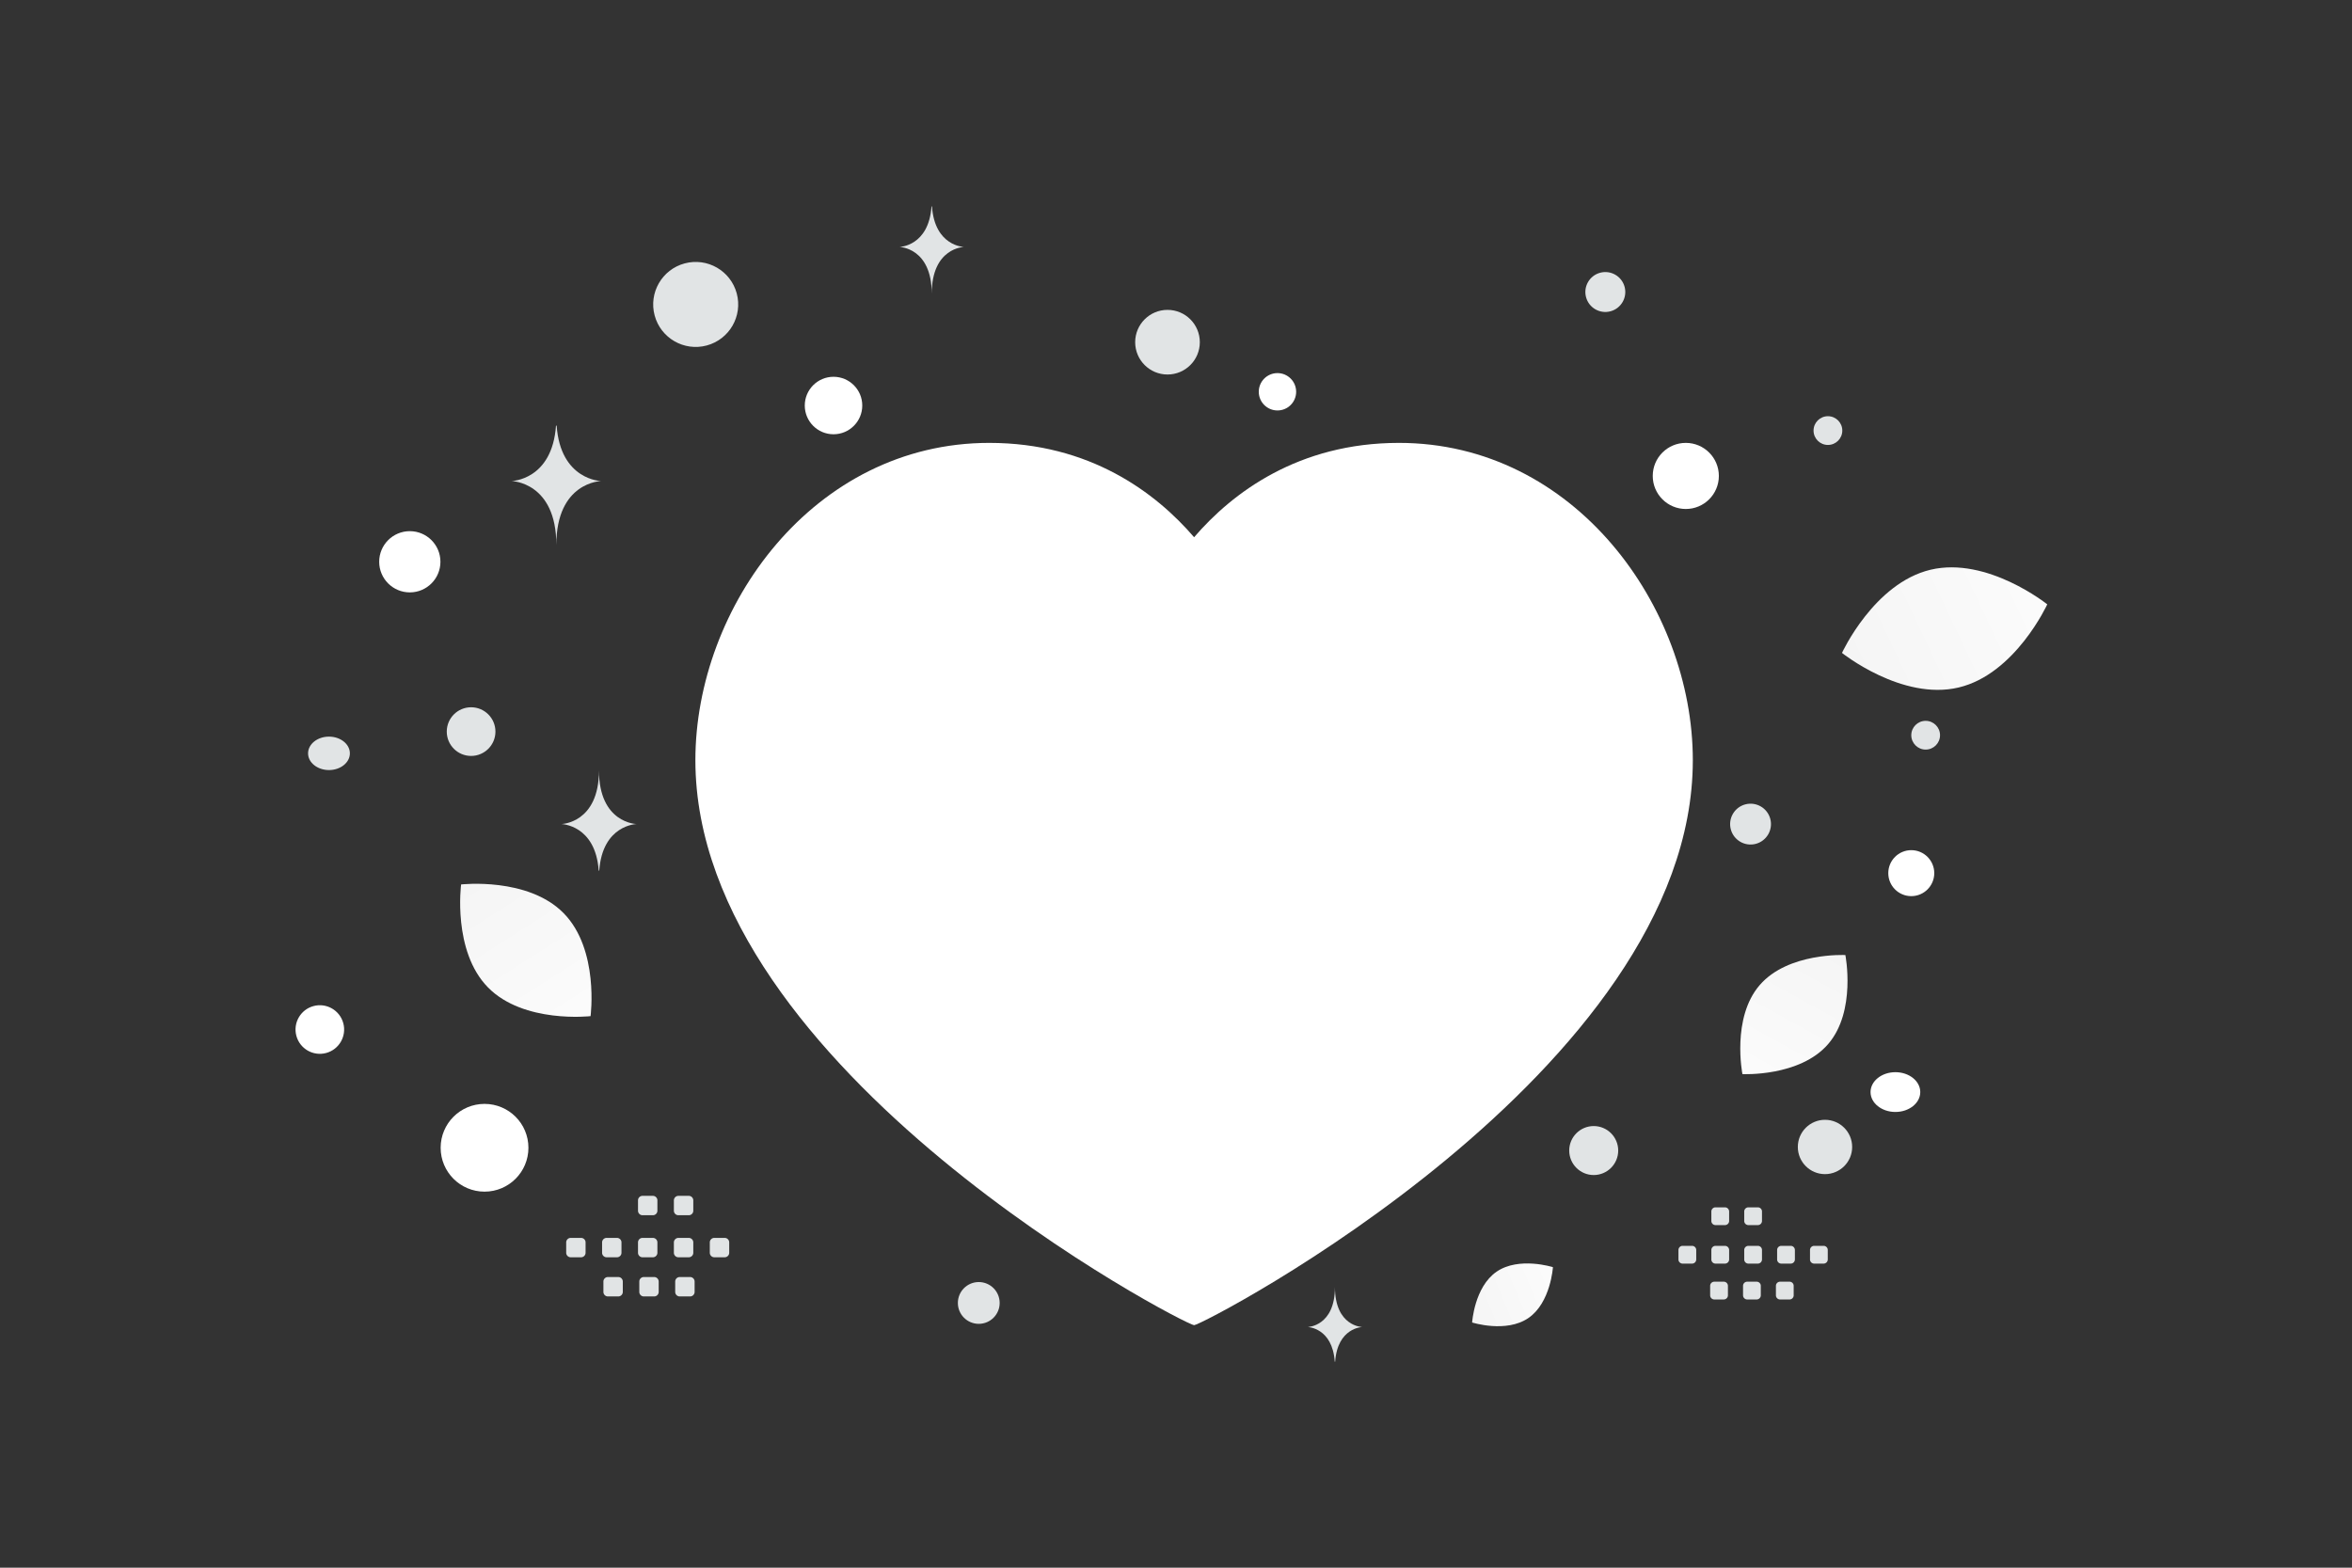 <svg width="900" height="600" viewBox="0 0 900 600" fill="none" xmlns="http://www.w3.org/2000/svg"><rect x="0" y="0" width="900" height="600" fill="#333333" stroke="none"/><path fill="transparent" d="M0 0h900v600H0z"/><path fill-rule="evenodd" clip-rule="evenodd" d="M535.298 169.506c67.323 0 112.466 62.892 112.466 121.458 0 118.884-187.423 216.219-190.837 216.219-3.414 0-190.837-97.335-190.837-216.219 0-58.566 45.143-121.458 112.467-121.458 38.485 0 63.76 19.099 78.37 36.11 14.61-17.011 39.885-36.11 78.371-36.11z" fill="#ffffff"/><path fill-rule="evenodd" clip-rule="evenodd" d="M498.477 249C534.108 249 558 282.339 558 313.384 558 376.403 458.807 428 457 428c-1.807 0-101-51.597-101-114.616C356 282.339 379.892 249 415.523 249c20.368 0 33.745 10.125 41.477 19.142 7.732-9.017 21.109-19.142 41.477-19.142z" fill="#fff"/><path fill-rule="evenodd" clip-rule="evenodd" d="M218.384 473.778h3.962a1.73 1.73 0 0 1 1.729 1.729v3.962a1.73 1.73 0 0 1-1.729 1.729h-3.962c-.95 0-1.729-.78-1.729-1.729v-3.962a1.725 1.725 0 0 1 1.729-1.729zm13.736 0h3.962c.949 0 1.729.779 1.729 1.729v3.962a1.73 1.73 0 0 1-1.729 1.729h-3.962c-.95 0-1.729-.78-1.729-1.729v-3.962c0-.95.779-1.729 1.729-1.729zm13.745 0h3.961c.95 0 1.73.779 1.73 1.729v3.962c0 .958-.78 1.729-1.73 1.729h-3.961c-.95 0-1.73-.78-1.73-1.729v-3.962a1.726 1.726 0 0 1 1.73-1.729zm13.735 0h3.962c.95 0 1.729.779 1.729 1.729v3.962a1.73 1.73 0 0 1-1.729 1.729H259.6c-.958 0-1.737-.78-1.737-1.729v-3.962a1.747 1.747 0 0 1 1.737-1.729zm13.737-.001h3.962c.958 0 1.737.78 1.737 1.73v3.961c0 .958-.779 1.73-1.737 1.73h-3.962c-.95 0-1.729-.78-1.729-1.73v-3.961c0-.95.779-1.73 1.729-1.73zm-40.713 14.979h3.961c.95 0 1.73.779 1.73 1.729v3.97c0 .949-.78 1.729-1.73 1.729h-3.961c-.958 0-1.73-.78-1.73-1.729v-3.962a1.728 1.728 0 0 1 1.73-1.737zm13.735 0h3.962c.95 0 1.729.779 1.729 1.729v3.97c0 .949-.779 1.729-1.729 1.729h-3.962c-.95 0-1.729-.78-1.729-1.729v-3.962a1.727 1.727 0 0 1 1.729-1.737zm13.737 0h3.962c.958 0 1.737.779 1.737 1.729v3.97c0 .949-.779 1.729-1.737 1.729h-3.962c-.95 0-1.729-.78-1.729-1.729v-3.962c0-.958.779-1.737 1.729-1.737zm-14.231-31.07h3.961c.95.001 1.73.78 1.73 1.73v3.961c0 .958-.78 1.73-1.73 1.73h-3.961c-.95 0-1.73-.78-1.73-1.73v-3.961a1.727 1.727 0 0 1 1.73-1.73zm13.735 0h3.962c.95.001 1.729.78 1.729 1.73v3.961c0 .958-.779 1.73-1.729 1.73H259.6c-.958 0-1.737-.78-1.737-1.73v-3.961c.008-.95.787-1.73 1.737-1.73zm438.215 19.138h-3.628c-.878 0-1.584.714-1.584 1.584v3.628c0 .877.714 1.584 1.584 1.584h3.628a1.59 1.59 0 0 0 1.584-1.584v-3.628a1.58 1.58 0 0 0-1.584-1.584zm-12.58 0h-3.629a1.59 1.59 0 0 0-1.583 1.584v3.628c0 .877.714 1.584 1.583 1.584h3.629a1.59 1.59 0 0 0 1.584-1.584v-3.628a1.59 1.59 0 0 0-1.584-1.584zm-12.589 0h-3.628a1.59 1.59 0 0 0-1.584 1.584v3.628c0 .877.714 1.584 1.584 1.584h3.628a1.59 1.59 0 0 0 1.584-1.584v-3.628a1.58 1.58 0 0 0-1.584-1.584zm-12.58 0h-3.629a1.59 1.59 0 0 0-1.583 1.584v3.628c0 .877.713 1.584 1.583 1.584h3.629c.877 0 1.591-.714 1.591-1.584v-3.628a1.6 1.6 0 0 0-1.591-1.584zm-12.581 0h-3.629a1.59 1.59 0 0 0-1.591 1.583v3.629c0 .877.714 1.584 1.591 1.584h3.629a1.59 1.59 0 0 0 1.583-1.584v-3.629a1.59 1.59 0 0 0-1.583-1.583zm37.289 13.718h-3.629a1.59 1.59 0 0 0-1.584 1.584v3.636c0 .87.714 1.584 1.584 1.584h3.629c.877 0 1.583-.714 1.583-1.584v-3.629a1.581 1.581 0 0 0-1.583-1.591zm-12.581 0h-3.628a1.59 1.59 0 0 0-1.584 1.584v3.636c0 .87.714 1.584 1.584 1.584h3.628a1.59 1.59 0 0 0 1.584-1.584v-3.629a1.582 1.582 0 0 0-1.584-1.591zm-12.581 0h-3.629c-.877 0-1.591.714-1.591 1.584v3.636c0 .87.714 1.584 1.591 1.584h3.629a1.59 1.59 0 0 0 1.584-1.584v-3.629c0-.877-.714-1.591-1.584-1.591zm13.034-28.456h-3.628a1.59 1.59 0 0 0-1.584 1.584v3.628c0 .878.714 1.584 1.584 1.584h3.628a1.59 1.59 0 0 0 1.584-1.584v-3.628a1.58 1.58 0 0 0-1.584-1.584zm-12.58 0h-3.629a1.59 1.59 0 0 0-1.583 1.584v3.628c0 .878.713 1.584 1.583 1.584h3.629c.877 0 1.591-.714 1.591-1.584v-3.628a1.6 1.6 0 0 0-1.591-1.584z" fill="#E1E4E5"/><path d="M699.531 399.614c-10.873 12.584-32.784 11.482-32.784 11.482s-4.269-21.506 6.616-34.084c10.873-12.584 32.773-11.488 32.773-11.488s4.268 21.506-6.605 34.09z" fill="url(#a)"/><path d="M584.85 504.447c8.537-5.846 9.381-19.469 9.381-19.469s-12.999-4.136-21.533 1.718c-8.537 5.847-9.383 19.462-9.383 19.462s12.999 4.136 21.535-1.711z" fill="url(#b)"/><path d="M186.738 377.923c13.674 13.917 39.243 10.983 39.243 10.983s3.384-25.498-10.302-39.407c-13.674-13.917-39.231-10.991-39.231-10.991s-3.384 25.498 10.29 39.415z" fill="url(#c)"/><circle cx="457.991" cy="334.991" r="7.991" transform="rotate(180 457.991 334.991)" fill="#ffffff"/><circle r="10.999" transform="matrix(-1 0 0 1 318.948 155.207)" fill="#ffffff"/><circle r="12.649" transform="matrix(-1 0 0 1 645.076 182.155)" fill="#ffffff"/><circle r="7.15" transform="matrix(-1 0 0 1 488.825 149.945)" fill="#ffffff"/><circle r="5.5" transform="matrix(-1 0 0 1 736.858 281.386)" fill="#E1E4E5"/><circle r="9.313" transform="matrix(-1 0 0 1 180.268 280.005)" fill="#E1E4E5"/><circle r="5.5" transform="matrix(-1 0 0 1 699.461 164.794)" fill="#E1E4E5"/><circle r="9.298" transform="scale(1 -1) rotate(-75 -195.562 -276.764)" fill="#fff"/><circle r="12.369" transform="matrix(-1 0 0 1 446.747 130.966)" fill="#E1E4E5"/><ellipse rx="9.514" ry="7.612" transform="matrix(-1 0 0 1 725.282 417.968)" fill="#fff"/><circle r="7.638" transform="scale(1 -1) rotate(-75 234.315 -456.156)" fill="#E1E4E5"/><path d="M212.755 162.906h.249c1.473 20.884 17.004 21.205 17.004 21.205s-17.126.334-17.126 24.465c0-24.131-17.126-24.465-17.126-24.465s15.525-.321 16.999-21.205zM356.443 79h.179c1.063 15.281 12.263 15.516 12.263 15.516s-12.35.245-12.35 17.902c0-17.657-12.35-17.902-12.35-17.902S355.38 94.281 356.443 79z" fill="#E1E4E5"/><path d="M738.768 218.045c21.685-5.137 44.62 13.253 44.62 13.253s-12.239 26.71-33.931 31.831c-21.685 5.137-44.614-13.237-44.614-13.237s12.24-26.71 33.925-31.847z" fill="url(#d)"/><circle cx="156.814" cy="215.008" r="11.716" fill="#ffffff"/><circle r="8.797" transform="matrix(1 0 0 -1 731.356 334.18)" fill="#ffffff"/><circle r="16.794" transform="matrix(1 0 0 -1 185.409 439.285)" fill="#ffffff"/><circle r="9.373" transform="matrix(1 0 0 -1 609.84 440.349)" fill="#E1E4E5"/><circle r="7.997" transform="matrix(1 0 0 -1 374.528 498.676)" fill="#E1E4E5"/><circle r="7.815" transform="scale(-1 1) rotate(-75 -129.4 594.191)" fill="#E1E4E5"/><circle r="10.396" transform="matrix(1 0 0 -1 698.34 438.977)" fill="#E1E4E5"/><ellipse rx="7.997" ry="6.398" transform="matrix(1 0 0 -1 125.881 288.327)" fill="#E1E4E5"/><circle r="16.264" transform="scale(-1 1) rotate(-75 -57.18 231.725)" fill="#E1E4E5"/><path d="M229.307 333.208h-.209c-1.239-17.552-14.293-17.822-14.293-17.822s14.395-.281 14.395-20.563c0 20.282 14.395 20.563 14.395 20.563s-13.049.27-14.288 17.822zM510.901 521.17h-.152c-.899-13.077-10.375-13.278-10.375-13.278s10.449-.209 10.449-15.32c0 15.111 10.45 15.32 10.45 15.32s-9.472.201-10.372 13.278z" fill="#E1E4E5"/><defs><linearGradient id="a" x1="655.714" y1="443.027" x2="731.357" y2="305.817" gradientUnits="userSpaceOnUse"><stop stop-color="#fff"/><stop offset="1" stop-color="#EEE"/></linearGradient><linearGradient id="b" x1="614.739" y1="480.379" x2="524.647" y2="517.596" gradientUnits="userSpaceOnUse"><stop stop-color="#fff"/><stop offset="1" stop-color="#EEE"/></linearGradient><linearGradient id="c" x1="241.294" y1="425.461" x2="142.441" y2="270.5" gradientUnits="userSpaceOnUse"><stop stop-color="#fff"/><stop offset="1" stop-color="#EEE"/></linearGradient><linearGradient id="d" x1="820.428" y1="205.272" x2="630.598" y2="294.954" gradientUnits="userSpaceOnUse"><stop stop-color="#fff"/><stop offset="1" stop-color="#EEE"/></linearGradient></defs></svg>